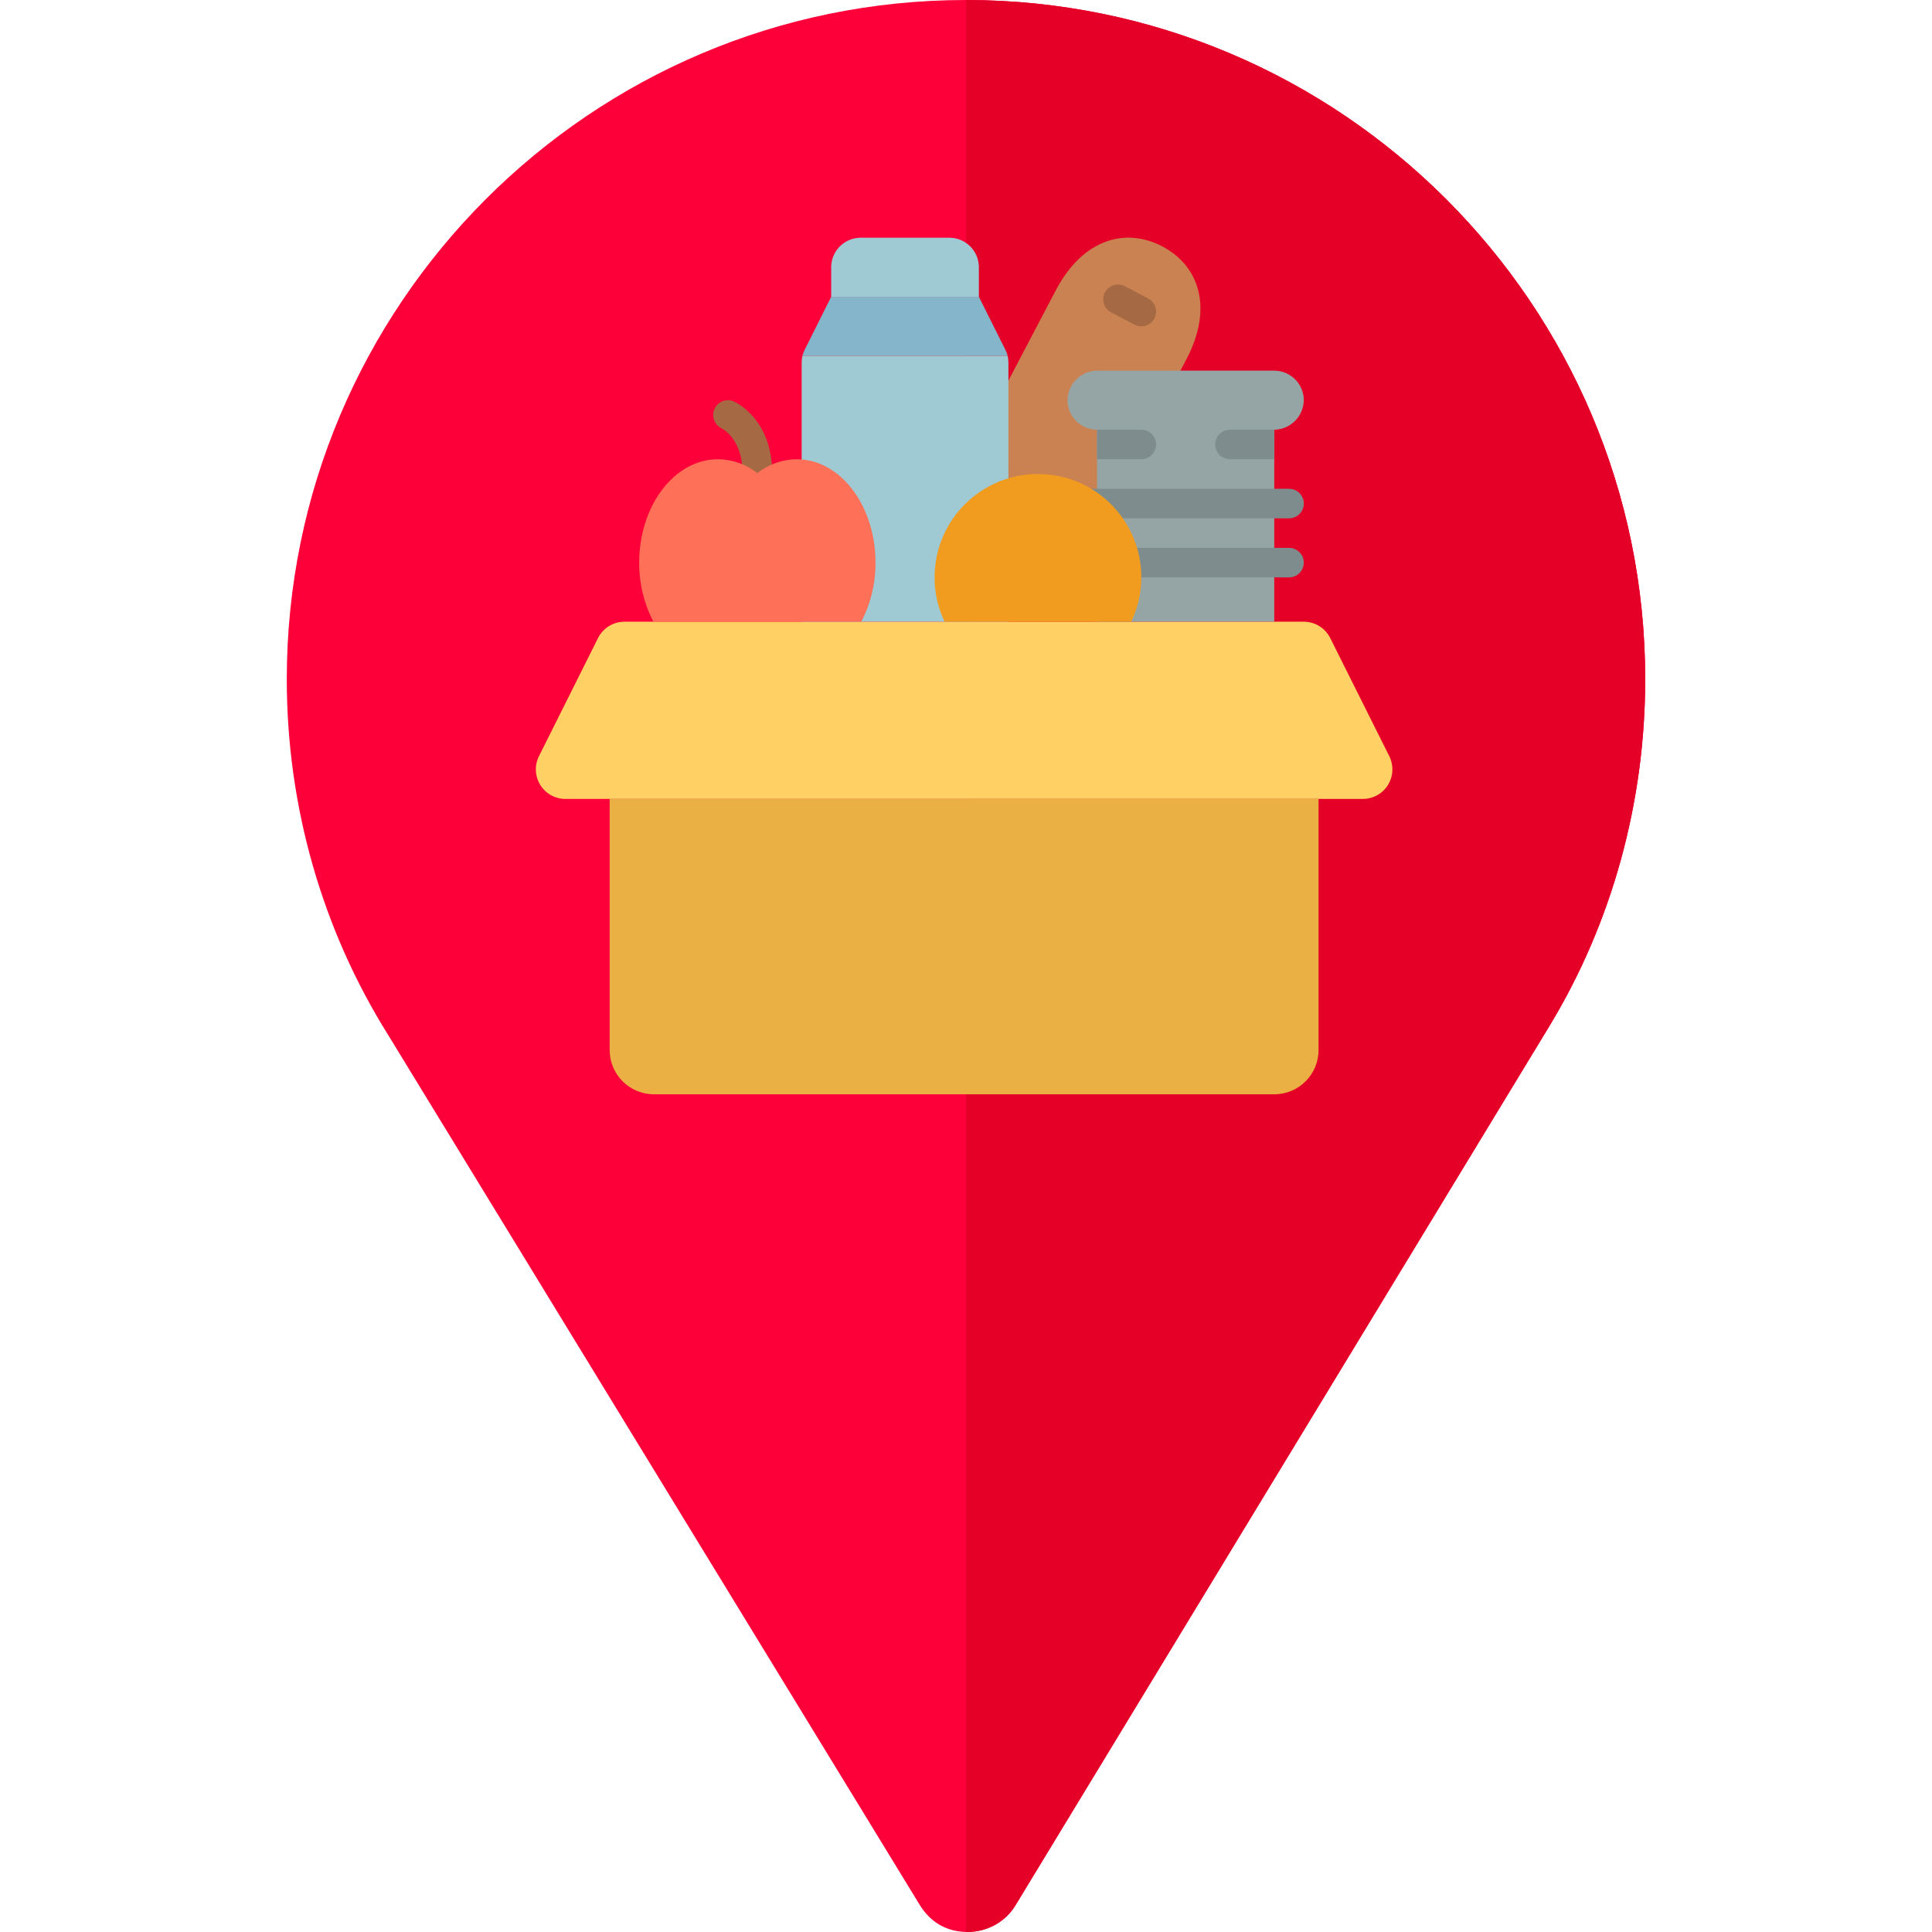 <svg width="512" height="512" viewBox="0 0 512 512" fill="none" xmlns="http://www.w3.org/2000/svg">
<path d="M256 0C156.698 0 76 80.7 76 180C76 213.6 85.302 246.301 103.001 274.501L243.798 504.915C246.2 508.815 249.8 511.216 254.001 511.816C259.699 512.715 266.002 510.316 269.301 504.616L410.501 272.1C427.299 244.501 436 212.401 436 180C436 80.7 355.302 0 256 0ZM256 270C256 180 256 229.2 256 180C256 130.499 256 180 256 90C305.501 90 346 130.499 346 180C346 228.9 306.999 270 256 270Z" fill="#FD003A"/>
<path d="M256 0V90C256 180 256 130.499 256 180C256 228.9 256.236 174 256 270V511.991C261.119 512.11 266.383 509.656 269.3 504.616L410.5 272.1C427.299 244.501 436 212.401 436 180C436 80.7 355.302 0 256 0Z" fill="#E50027"/>
<g clip-path="url(#clip0_1287_241)">
<path d="M253.151 127.726L267.241 100.87L279.765 76.996C287.037 63.133 298.434 60.268 308.003 65.29C317.576 70.311 321.701 81.313 314.426 95.175L312.825 98.224L294.313 133.519L253.151 127.726Z" fill="#CB8252"/>
<path d="M361.172 211.724H149.827C147.116 211.723 144.598 210.318 143.172 208.011C141.747 205.704 141.617 202.823 142.829 200.398L158.485 169.087C159.81 166.436 162.518 164.76 165.482 164.759H345.517C348.482 164.759 351.193 166.435 352.519 169.087L368.174 200.398C369.386 202.824 369.256 205.705 367.83 208.012C366.404 210.32 363.885 211.724 361.172 211.724Z" fill="#FFD064"/>
<path d="M161.568 211.724H349.43V278.259C349.43 284.743 344.174 290 337.689 290H173.31C166.825 290 161.568 284.743 161.568 278.259V211.724Z" fill="#EBB044"/>
<path d="M267.045 94.31H212.644C212.801 93.744 213.01 93.194 213.27 92.667L220.275 78.655H259.413L266.419 92.667C266.679 93.194 266.888 93.744 267.045 94.31V94.31Z" fill="#84B5CB"/>
<path d="M267.241 96.15V164.759H212.448V96.15C212.455 95.532 212.521 94.916 212.644 94.31H267.046C267.169 94.916 267.234 95.532 267.241 96.15V96.15Z" fill="#9FC9D3"/>
<path d="M228.103 63H251.586C255.909 63 259.413 66.504 259.413 70.828V78.655H220.275V70.828C220.275 66.504 223.78 63 228.103 63Z" fill="#9FC9D3"/>
<path d="M200.049 135.71C199.797 135.711 199.545 135.686 199.297 135.636C198.279 135.437 197.381 134.842 196.801 133.981C196.221 133.12 196.007 132.064 196.206 131.045C198.871 117.39 191.552 113.672 191.239 113.519C189.312 112.587 188.478 110.288 189.36 108.337C190.239 106.407 192.502 105.537 194.448 106.381C195 106.623 207.794 112.506 203.881 132.548C203.522 134.382 201.917 135.706 200.049 135.71V135.71Z" fill="#A56A43"/>
<path d="M345.517 106.052C345.45 110.347 341.985 113.812 337.69 113.879V164.759H290.724V113.879C286.406 113.866 282.909 110.369 282.896 106.052C282.964 101.757 286.429 98.291 290.724 98.224H337.69C342.007 98.237 345.504 101.734 345.517 106.052Z" fill="#95A5A5"/>
<path d="M341.603 137.362H282.896C280.735 137.362 278.982 135.61 278.982 133.448C278.982 131.287 280.735 129.534 282.896 129.534H341.603C343.765 129.534 345.517 131.287 345.517 133.448C345.517 135.61 343.765 137.362 341.603 137.362Z" fill="#7F8C8D"/>
<path d="M341.603 153.017H286.81C284.649 153.017 282.896 151.265 282.896 149.103C282.896 146.942 284.649 145.19 286.81 145.19H341.603C343.765 145.19 345.517 146.942 345.517 149.103C345.517 151.265 343.765 153.017 341.603 153.017Z" fill="#7F8C8D"/>
<path d="M306.379 117.793C306.379 119.955 304.627 121.707 302.465 121.707H290.724V113.879H302.465C304.627 113.879 306.379 115.632 306.379 117.793Z" fill="#7F8C8D"/>
<path d="M337.689 113.879V121.707H325.948C323.786 121.707 322.034 119.955 322.034 117.793C322.034 115.632 323.786 113.879 325.948 113.879H337.689Z" fill="#7F8C8D"/>
<path d="M250.333 164.759C248.567 161.098 247.657 157.082 247.672 153.017C247.672 137.887 259.938 125.621 275.069 125.621C284.466 125.61 293.212 130.422 298.233 138.366C303.254 146.31 303.847 156.275 299.804 164.759H250.333Z" fill="#F29C1F"/>
<path d="M302.465 86.483C301.833 86.482 301.21 86.329 300.649 86.037L294.45 82.784C293.211 82.134 292.413 80.872 292.357 79.474C292.3 78.076 292.994 76.754 294.177 76.007C295.359 75.259 296.851 75.199 298.09 75.849L304.289 79.101C305.887 79.938 306.706 81.757 306.274 83.508C305.841 85.258 304.269 86.487 302.465 86.483V86.483Z" fill="#A56A43"/>
<path d="M228.26 164.759C230.765 159.923 232.055 154.55 232.017 149.103C232.017 133.957 222.663 121.707 211.156 121.707C207.36 121.732 203.681 123.027 200.707 125.386C197.732 123.027 194.053 121.732 190.257 121.707C178.75 121.707 169.396 133.957 169.396 149.103C169.358 154.55 170.648 159.923 173.154 164.759H228.26Z" fill="#FF7058"/>
</g>
<defs>
<clipPath id="clip0_1287_241">
<rect width="227" height="227" fill="white" transform="translate(142 63)"/>
</clipPath>
</defs>
</svg>
